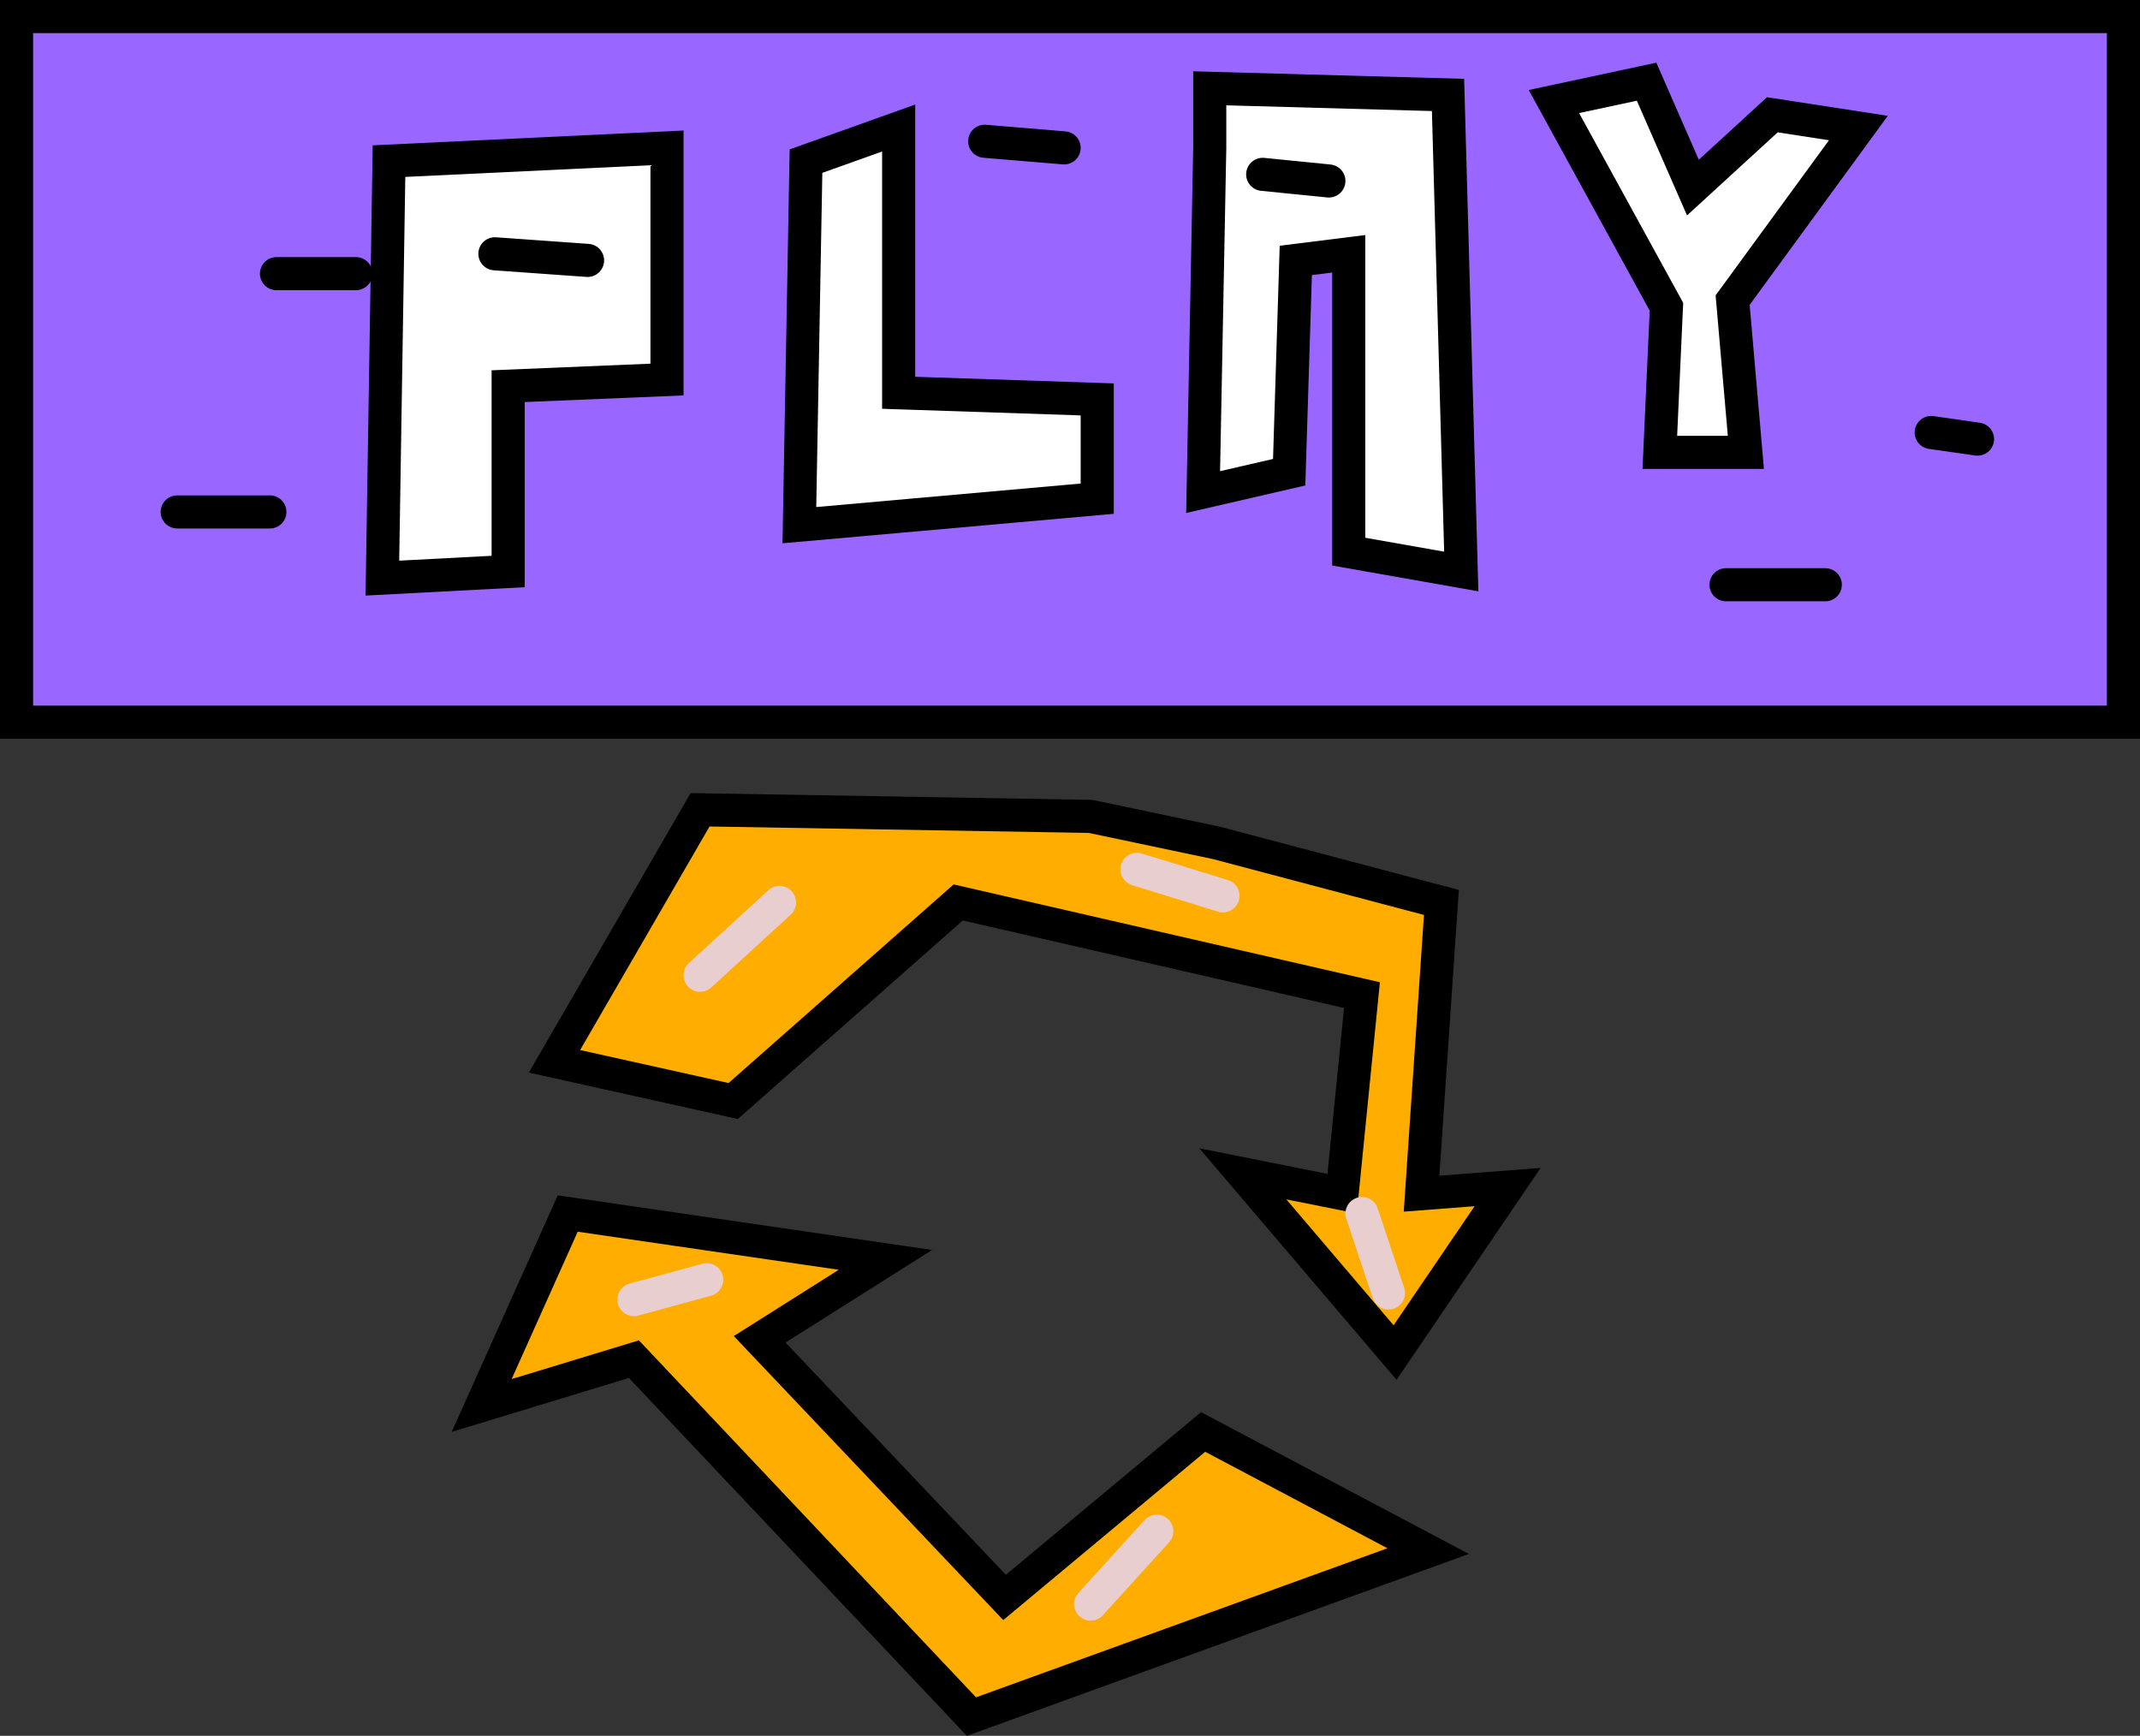 <svg version="1.1" xmlns="http://www.w3.org/2000/svg" xmlns:xlink="http://www.w3.org/1999/xlink" width="323.318" height="262.252" viewBox="0,0,323.318,262.252"><rect x="0" y="0" width="323.318" height="262.252" fill="#333333" stroke="none"/><g transform="translate(-56.228,-72.395)"><g data-paper-data="{&quot;isPaintingLayer&quot;:true}" fill-rule="nonzero" stroke-width="5" stroke-linejoin="miter" stroke-miterlimit="10" stroke-dasharray="" stroke-dashoffset="0" style="mix-blend-mode: normal"><path d="M58.728,181.501v-106.607h318.318v106.607z" fill="#9966ff" stroke="#000000" stroke-linecap="butt"/><path d="M115,96.737l-1,63l19,-1v-28l24,-1v-35z" fill="#ffffff" stroke="#000000" stroke-linecap="round"/><path d="M178,96.737l-1,55l45,-4v-15l-30,-1v-40z" fill="#ffffff" stroke="#000000" stroke-linecap="round"/><path d="M239,94.737l-1,52l13,-3l1,-32l8,-1v45l17,3l-2,-72l-36,-1z" fill="#ffffff" stroke="#000000" stroke-linecap="round"/><path d="M205,93.737l12,1" fill="none" stroke="#000000" stroke-linecap="round"/><path d="M305,84.737l-14,3l17,31l-1,22h13l-2,-23l19,-26l-13,-2l-12,11z" fill="#ffffff" stroke="#000000" stroke-linecap="round"/><path d="M98,113.737h12" fill="none" stroke="#000000" stroke-linecap="round"/><path d="M317,160.737h15" fill="none" stroke="#000000" stroke-linecap="round"/><path d="M348,137.737l7,1" fill="none" stroke="#000000" stroke-linecap="round"/><path d="M83,149.737h14" fill="none" stroke="#000000" stroke-linecap="round"/><path d="M131,110.737l14,1" fill="none" stroke="#000000" stroke-linecap="round"/><path d="M247,98.737l10,1" fill="none" stroke="#000000" stroke-linecap="round"/><path d="M167,238.737l34,-30l61,14l-3,30l-15,-3l23,27l17,-25l-13,1l3,-44l-34,-9l-19,-4l-59,-1l-22,38z" fill="#ffad00" stroke="#000000" stroke-linecap="round"/><path d="M272,306.737l-34,-18l-30,25l-37,-39l19,-12l-48,-7l-13,29l23,-7l51,54z" fill="#ffad00" stroke="#000000" stroke-linecap="round"/><path d="M162,219.737l12,-11" fill="none" stroke="#e8cece" stroke-linecap="round"/><path d="M228,203.737l13,4" fill="none" stroke="#e8cece" stroke-linecap="round"/><path d="M262,255.737l4,12" fill="none" stroke="#e8cece" stroke-linecap="round"/><path d="M231,303.737l-10,11" fill="none" stroke="#e8cece" stroke-linecap="round"/><path d="M152,268.737l11,-3" fill="none" stroke="#e8cece" stroke-linecap="round"/></g></g></svg>
